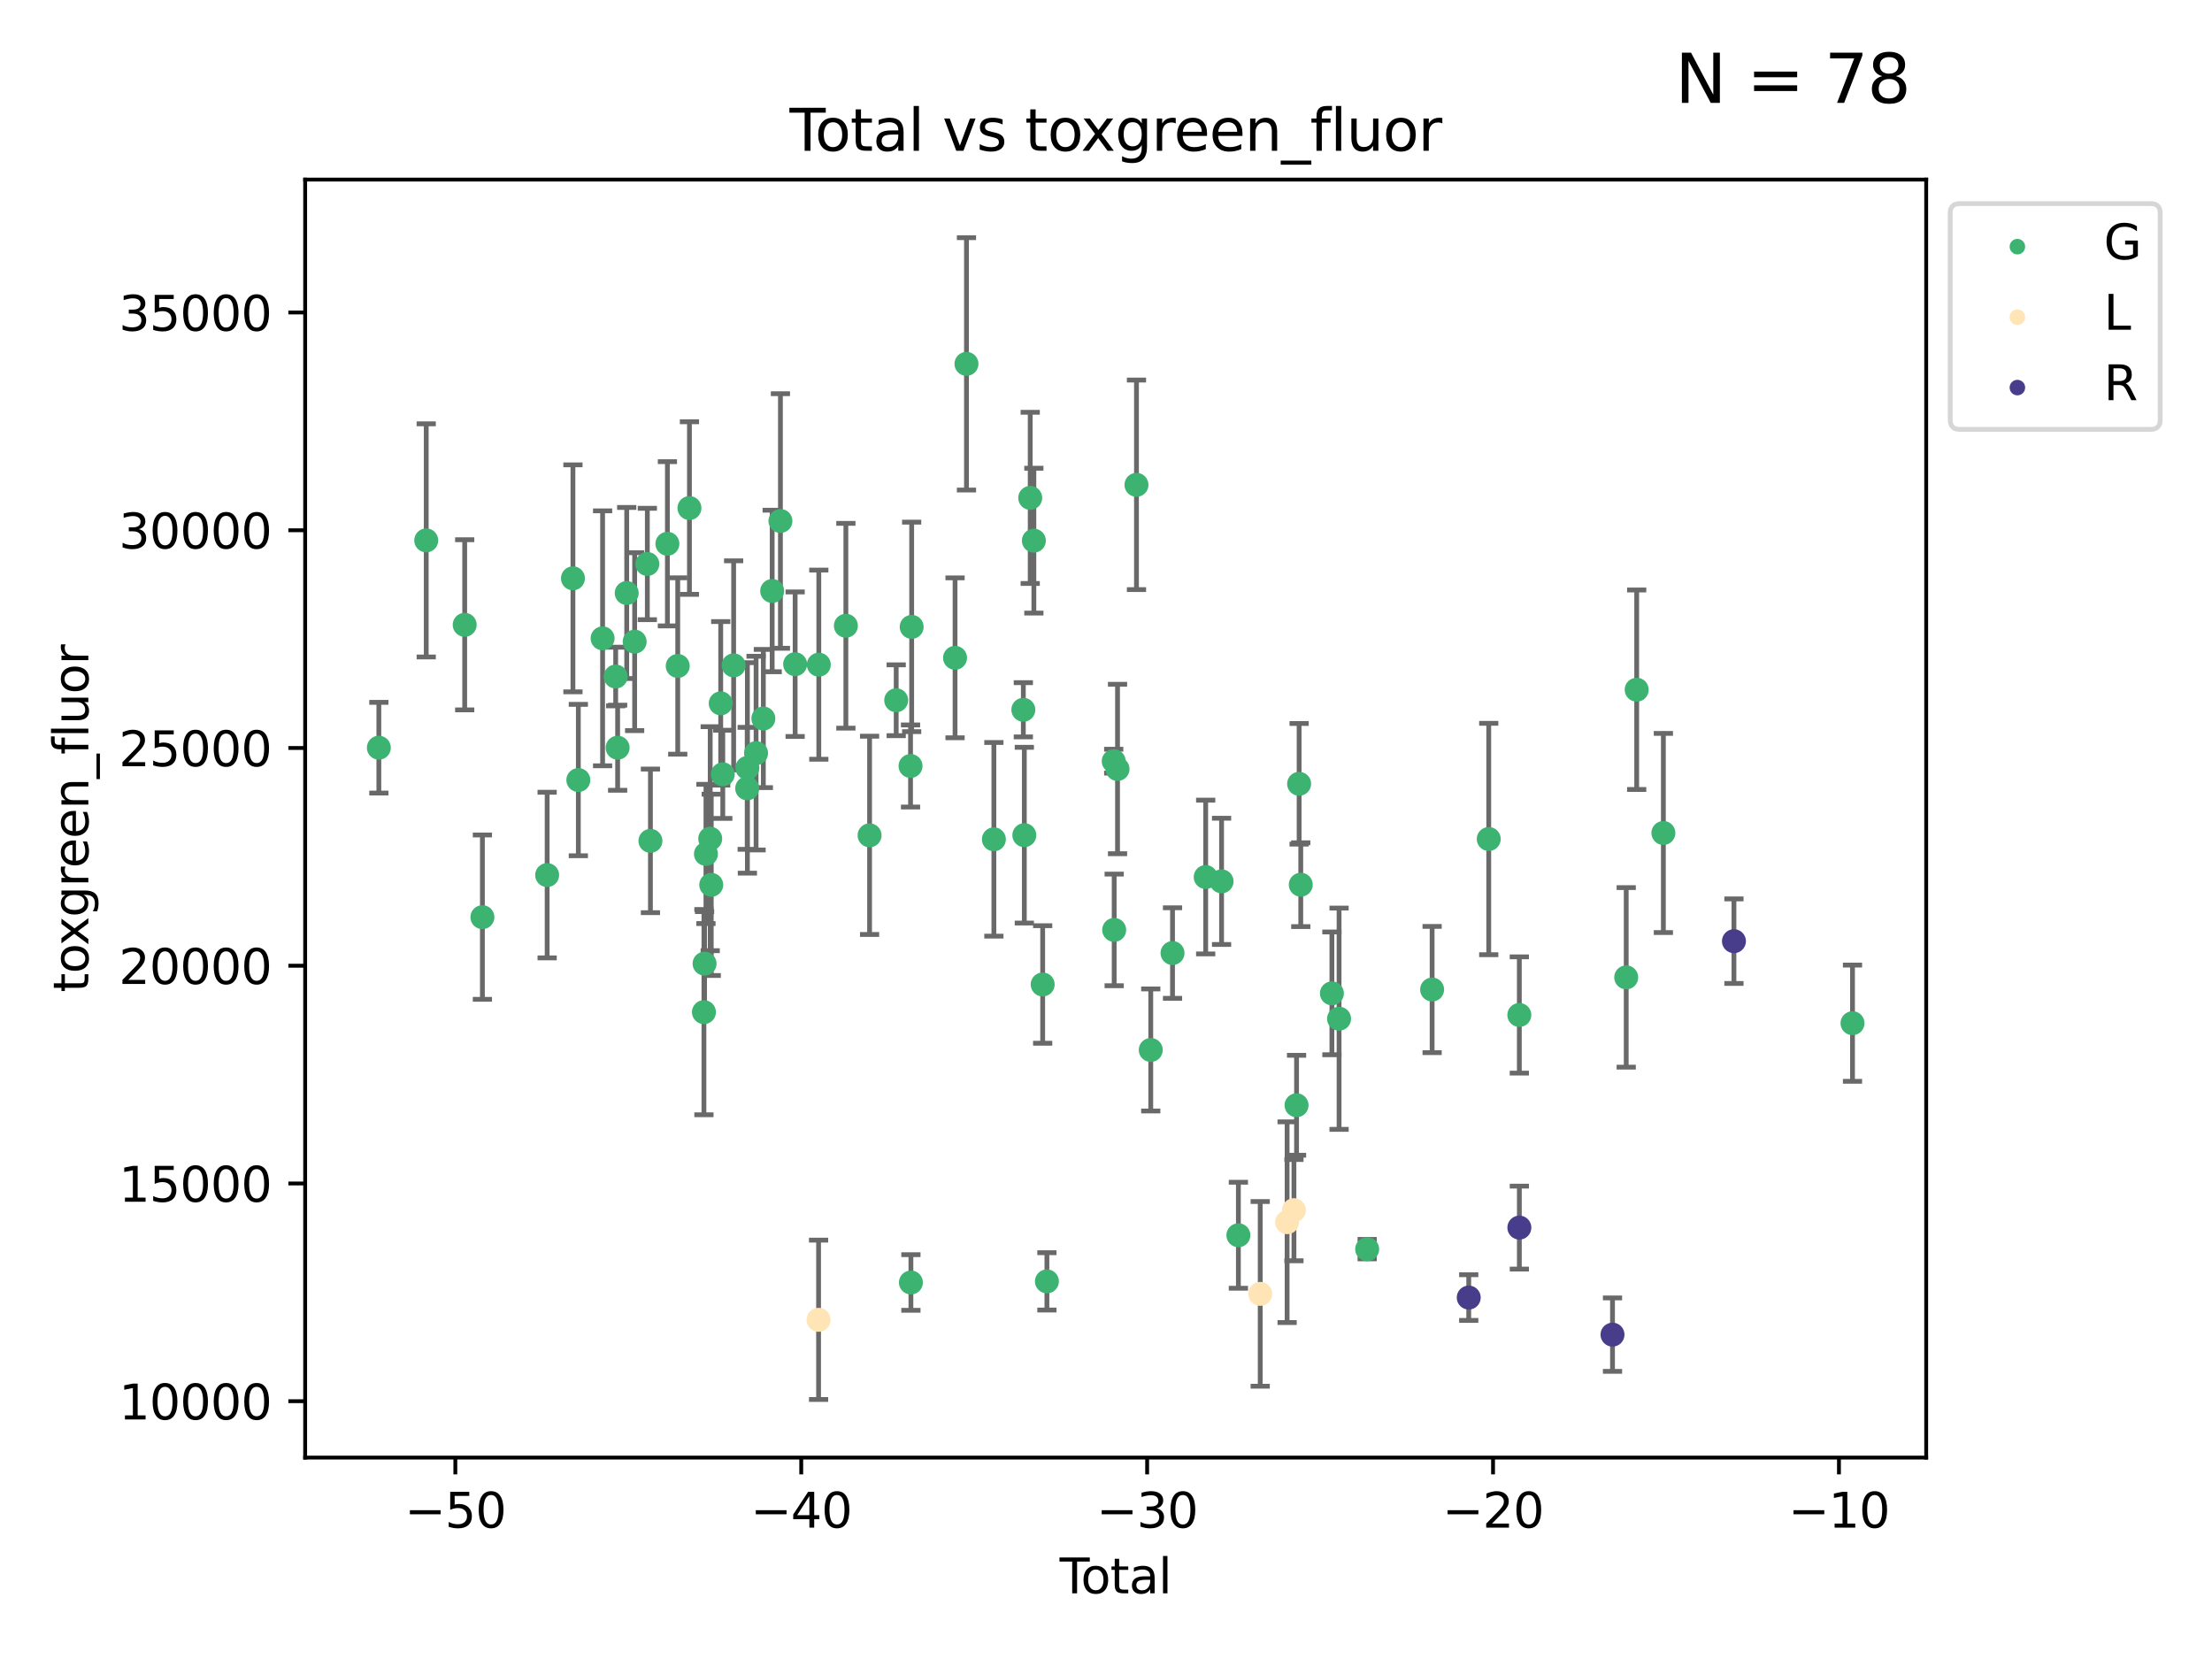<?xml version="1.0" encoding="utf-8" standalone="no"?>
<!DOCTYPE svg PUBLIC "-//W3C//DTD SVG 1.1//EN"
  "http://www.w3.org/Graphics/SVG/1.1/DTD/svg11.dtd">
<svg xmlns:xlink="http://www.w3.org/1999/xlink" width="460.8pt" height="345.6pt" viewBox="0 0 460.8 345.6" xmlns="http://www.w3.org/2000/svg" version="1.1">
 <defs>
  <style type="text/css">*{stroke-linejoin: round; stroke-linecap: butt}</style>
 </defs>
 <g id="figure_1">
  <g id="patch_1">
   <path d="M 0 345.6 
L 460.8 345.6 
L 460.8 0 
L 0 0 
z
" style="fill: #ffffff"/>
  </g>
  <g id="axes_1">
   <g id="patch_2">
    <path d="M 63.571 303.64 
L 401.26 303.64 
L 401.26 37.411 
L 63.571 37.411 
z
" style="fill: #ffffff"/>
   </g>
   <g id="PathCollection_1">
    <defs>
     <path id="m98c412354b" d="M 0 1.118 
C 0.297 1.118 0.581 1 0.791 0.791 
C 1 0.581 1.118 0.297 1.118 0 
C 1.118 -0.297 1 -0.581 0.791 -0.791 
C 0.581 -1 0.297 -1.118 0 -1.118 
C -0.297 -1.118 -0.581 -1 -0.791 -0.791 
C -1 -0.581 -1.118 -0.297 -1.118 0 
C -1.118 0.297 -1 0.581 -0.791 0.791 
C -0.581 1 -0.297 1.118 0 1.118 
z
" style="stroke: #3cb371"/>
    </defs>
    <g clip-path="url(#p522729e157)">
     <use xlink:href="#m98c412354b" x="78.921" y="155.76" style="fill: #3cb371; stroke: #3cb371"/>
     <use xlink:href="#m98c412354b" x="88.792" y="112.574" style="fill: #3cb371; stroke: #3cb371"/>
     <use xlink:href="#m98c412354b" x="96.805" y="130.16" style="fill: #3cb371; stroke: #3cb371"/>
     <use xlink:href="#m98c412354b" x="100.493" y="191.061" style="fill: #3cb371; stroke: #3cb371"/>
     <use xlink:href="#m98c412354b" x="113.98" y="182.294" style="fill: #3cb371; stroke: #3cb371"/>
     <use xlink:href="#m98c412354b" x="119.354" y="120.476" style="fill: #3cb371; stroke: #3cb371"/>
     <use xlink:href="#m98c412354b" x="120.479" y="162.498" style="fill: #3cb371; stroke: #3cb371"/>
     <use xlink:href="#m98c412354b" x="125.533" y="132.977" style="fill: #3cb371; stroke: #3cb371"/>
     <use xlink:href="#m98c412354b" x="128.258" y="140.934" style="fill: #3cb371; stroke: #3cb371"/>
     <use xlink:href="#m98c412354b" x="128.664" y="155.76" style="fill: #3cb371; stroke: #3cb371"/>
     <use xlink:href="#m98c412354b" x="130.556" y="123.532" style="fill: #3cb371; stroke: #3cb371"/>
     <use xlink:href="#m98c412354b" x="132.209" y="133.669" style="fill: #3cb371; stroke: #3cb371"/>
     <use xlink:href="#m98c412354b" x="134.852" y="117.488" style="fill: #3cb371; stroke: #3cb371"/>
     <use xlink:href="#m98c412354b" x="135.497" y="175.168" style="fill: #3cb371; stroke: #3cb371"/>
     <use xlink:href="#m98c412354b" x="139.033" y="113.277" style="fill: #3cb371; stroke: #3cb371"/>
     <use xlink:href="#m98c412354b" x="141.185" y="138.736" style="fill: #3cb371; stroke: #3cb371"/>
     <use xlink:href="#m98c412354b" x="143.623" y="105.837" style="fill: #3cb371; stroke: #3cb371"/>
     <use xlink:href="#m98c412354b" x="146.642" y="210.847" style="fill: #3cb371; stroke: #3cb371"/>
     <use xlink:href="#m98c412354b" x="146.775" y="200.742" style="fill: #3cb371; stroke: #3cb371"/>
     <use xlink:href="#m98c412354b" x="147.063" y="177.889" style="fill: #3cb371; stroke: #3cb371"/>
     <use xlink:href="#m98c412354b" x="147.95" y="174.713" style="fill: #3cb371; stroke: #3cb371"/>
     <use xlink:href="#m98c412354b" x="148.165" y="184.329" style="fill: #3cb371; stroke: #3cb371"/>
     <use xlink:href="#m98c412354b" x="150.139" y="146.522" style="fill: #3cb371; stroke: #3cb371"/>
     <use xlink:href="#m98c412354b" x="150.568" y="161.304" style="fill: #3cb371; stroke: #3cb371"/>
     <use xlink:href="#m98c412354b" x="152.831" y="138.605" style="fill: #3cb371; stroke: #3cb371"/>
     <use xlink:href="#m98c412354b" x="155.655" y="164.227" style="fill: #3cb371; stroke: #3cb371"/>
     <use xlink:href="#m98c412354b" x="155.694" y="159.973" style="fill: #3cb371; stroke: #3cb371"/>
     <use xlink:href="#m98c412354b" x="157.504" y="156.888" style="fill: #3cb371; stroke: #3cb371"/>
     <use xlink:href="#m98c412354b" x="159.019" y="149.682" style="fill: #3cb371; stroke: #3cb371"/>
     <use xlink:href="#m98c412354b" x="160.859" y="123.11" style="fill: #3cb371; stroke: #3cb371"/>
     <use xlink:href="#m98c412354b" x="162.577" y="108.531" style="fill: #3cb371; stroke: #3cb371"/>
     <use xlink:href="#m98c412354b" x="165.641" y="138.365" style="fill: #3cb371; stroke: #3cb371"/>
     <use xlink:href="#m98c412354b" x="170.572" y="138.463" style="fill: #3cb371; stroke: #3cb371"/>
     <use xlink:href="#m98c412354b" x="176.212" y="130.357" style="fill: #3cb371; stroke: #3cb371"/>
     <use xlink:href="#m98c412354b" x="181.15" y="174.017" style="fill: #3cb371; stroke: #3cb371"/>
     <use xlink:href="#m98c412354b" x="186.695" y="145.878" style="fill: #3cb371; stroke: #3cb371"/>
     <use xlink:href="#m98c412354b" x="189.682" y="159.571" style="fill: #3cb371; stroke: #3cb371"/>
     <use xlink:href="#m98c412354b" x="189.76" y="267.168" style="fill: #3cb371; stroke: #3cb371"/>
     <use xlink:href="#m98c412354b" x="189.917" y="130.593" style="fill: #3cb371; stroke: #3cb371"/>
     <use xlink:href="#m98c412354b" x="198.955" y="137.039" style="fill: #3cb371; stroke: #3cb371"/>
     <use xlink:href="#m98c412354b" x="201.333" y="75.798" style="fill: #3cb371; stroke: #3cb371"/>
     <use xlink:href="#m98c412354b" x="207.043" y="174.845" style="fill: #3cb371; stroke: #3cb371"/>
     <use xlink:href="#m98c412354b" x="213.179" y="147.858" style="fill: #3cb371; stroke: #3cb371"/>
     <use xlink:href="#m98c412354b" x="213.387" y="173.982" style="fill: #3cb371; stroke: #3cb371"/>
     <use xlink:href="#m98c412354b" x="214.613" y="103.719" style="fill: #3cb371; stroke: #3cb371"/>
     <use xlink:href="#m98c412354b" x="215.374" y="112.63" style="fill: #3cb371; stroke: #3cb371"/>
     <use xlink:href="#m98c412354b" x="217.208" y="205.085" style="fill: #3cb371; stroke: #3cb371"/>
     <use xlink:href="#m98c412354b" x="218.09" y="266.933" style="fill: #3cb371; stroke: #3cb371"/>
     <use xlink:href="#m98c412354b" x="232.007" y="158.565" style="fill: #3cb371; stroke: #3cb371"/>
     <use xlink:href="#m98c412354b" x="232.104" y="193.716" style="fill: #3cb371; stroke: #3cb371"/>
     <use xlink:href="#m98c412354b" x="232.802" y="160.194" style="fill: #3cb371; stroke: #3cb371"/>
     <use xlink:href="#m98c412354b" x="236.748" y="100.998" style="fill: #3cb371; stroke: #3cb371"/>
     <use xlink:href="#m98c412354b" x="239.724" y="218.728" style="fill: #3cb371; stroke: #3cb371"/>
     <use xlink:href="#m98c412354b" x="244.258" y="198.536" style="fill: #3cb371; stroke: #3cb371"/>
     <use xlink:href="#m98c412354b" x="251.167" y="182.7" style="fill: #3cb371; stroke: #3cb371"/>
     <use xlink:href="#m98c412354b" x="254.476" y="183.601" style="fill: #3cb371; stroke: #3cb371"/>
     <use xlink:href="#m98c412354b" x="257.978" y="257.323" style="fill: #3cb371; stroke: #3cb371"/>
     <use xlink:href="#m98c412354b" x="270.096" y="230.243" style="fill: #3cb371; stroke: #3cb371"/>
     <use xlink:href="#m98c412354b" x="270.63" y="163.282" style="fill: #3cb371; stroke: #3cb371"/>
     <use xlink:href="#m98c412354b" x="270.973" y="184.298" style="fill: #3cb371; stroke: #3cb371"/>
     <use xlink:href="#m98c412354b" x="277.458" y="206.934" style="fill: #3cb371; stroke: #3cb371"/>
     <use xlink:href="#m98c412354b" x="278.954" y="212.216" style="fill: #3cb371; stroke: #3cb371"/>
     <use xlink:href="#m98c412354b" x="284.806" y="260.219" style="fill: #3cb371; stroke: #3cb371"/>
     <use xlink:href="#m98c412354b" x="298.336" y="206.136" style="fill: #3cb371; stroke: #3cb371"/>
     <use xlink:href="#m98c412354b" x="310.132" y="174.781" style="fill: #3cb371; stroke: #3cb371"/>
     <use xlink:href="#m98c412354b" x="316.503" y="211.437" style="fill: #3cb371; stroke: #3cb371"/>
     <use xlink:href="#m98c412354b" x="338.77" y="203.605" style="fill: #3cb371; stroke: #3cb371"/>
     <use xlink:href="#m98c412354b" x="340.952" y="143.683" style="fill: #3cb371; stroke: #3cb371"/>
     <use xlink:href="#m98c412354b" x="346.513" y="173.524" style="fill: #3cb371; stroke: #3cb371"/>
     <use xlink:href="#m98c412354b" x="385.911" y="213.15" style="fill: #3cb371; stroke: #3cb371"/>
    </g>
   </g>
   <g id="PathCollection_2">
    <defs>
     <path id="m0313054ffc" d="M 0 1.118 
C 0.297 1.118 0.581 1 0.791 0.791 
C 1 0.581 1.118 0.297 1.118 0 
C 1.118 -0.297 1 -0.581 0.791 -0.791 
C 0.581 -1 0.297 -1.118 0 -1.118 
C -0.297 -1.118 -0.581 -1 -0.791 -0.791 
C -1 -0.581 -1.118 -0.297 -1.118 0 
C -1.118 0.297 -1 0.581 -0.791 0.791 
C -0.581 1 -0.297 1.118 0 1.118 
z
" style="stroke: #ffe4b5"/>
    </defs>
    <g clip-path="url(#p522729e157)">
     <use xlink:href="#m0313054ffc" x="170.524" y="274.941" style="fill: #ffe4b5; stroke: #ffe4b5"/>
     <use xlink:href="#m0313054ffc" x="262.525" y="269.536" style="fill: #ffe4b5; stroke: #ffe4b5"/>
     <use xlink:href="#m0313054ffc" x="268.128" y="254.603" style="fill: #ffe4b5; stroke: #ffe4b5"/>
     <use xlink:href="#m0313054ffc" x="269.552" y="252.096" style="fill: #ffe4b5; stroke: #ffe4b5"/>
    </g>
   </g>
   <g id="PathCollection_3">
    <defs>
     <path id="m7582d09403" d="M 0 1.118 
C 0.297 1.118 0.581 1 0.791 0.791 
C 1 0.581 1.118 0.297 1.118 0 
C 1.118 -0.297 1 -0.581 0.791 -0.791 
C 0.581 -1 0.297 -1.118 0 -1.118 
C -0.297 -1.118 -0.581 -1 -0.791 -0.791 
C -1 -0.581 -1.118 -0.297 -1.118 0 
C -1.118 0.297 -1 0.581 -0.791 0.791 
C -0.581 1 -0.297 1.118 0 1.118 
z
" style="stroke: #483d8b"/>
    </defs>
    <g clip-path="url(#p522729e157)">
     <use xlink:href="#m7582d09403" x="305.964" y="270.308" style="fill: #483d8b; stroke: #483d8b"/>
     <use xlink:href="#m7582d09403" x="316.509" y="255.734" style="fill: #483d8b; stroke: #483d8b"/>
     <use xlink:href="#m7582d09403" x="335.913" y="278.029" style="fill: #483d8b; stroke: #483d8b"/>
     <use xlink:href="#m7582d09403" x="361.212" y="196.065" style="fill: #483d8b; stroke: #483d8b"/>
    </g>
   </g>
   <g id="matplotlib.axis_1">
    <g id="xtick_1">
     <g id="line2d_1">
      <defs>
       <path id="mea1f02a828" d="M 0 0 
L 0 3.5 
" style="stroke: #000000; stroke-width: 0.8"/>
      </defs>
      <g>
       <use xlink:href="#mea1f02a828" x="94.856" y="303.64" style="stroke: #000000; stroke-width: 0.8"/>
      </g>
     </g>
     <g id="text_1">
      <!-- −50 -->
      <g transform="translate(84.304 318.238)scale(0.1 -0.1)">
       <defs>
        <path id="DejaVuSans-2212" d="M 678 2272 
L 4684 2272 
L 4684 1741 
L 678 1741 
L 678 2272 
z
" transform="scale(0.016)"/>
        <path id="DejaVuSans-35" d="M 691 4666 
L 3169 4666 
L 3169 4134 
L 1269 4134 
L 1269 2991 
Q 1406 3038 1543 3061 
Q 1681 3084 1819 3084 
Q 2600 3084 3056 2656 
Q 3513 2228 3513 1497 
Q 3513 744 3044 326 
Q 2575 -91 1722 -91 
Q 1428 -91 1123 -41 
Q 819 9 494 109 
L 494 744 
Q 775 591 1075 516 
Q 1375 441 1709 441 
Q 2250 441 2565 725 
Q 2881 1009 2881 1497 
Q 2881 1984 2565 2268 
Q 2250 2553 1709 2553 
Q 1456 2553 1204 2497 
Q 953 2441 691 2322 
L 691 4666 
z
" transform="scale(0.016)"/>
        <path id="DejaVuSans-30" d="M 2034 4250 
Q 1547 4250 1301 3770 
Q 1056 3291 1056 2328 
Q 1056 1369 1301 889 
Q 1547 409 2034 409 
Q 2525 409 2770 889 
Q 3016 1369 3016 2328 
Q 3016 3291 2770 3770 
Q 2525 4250 2034 4250 
z
M 2034 4750 
Q 2819 4750 3233 4129 
Q 3647 3509 3647 2328 
Q 3647 1150 3233 529 
Q 2819 -91 2034 -91 
Q 1250 -91 836 529 
Q 422 1150 422 2328 
Q 422 3509 836 4129 
Q 1250 4750 2034 4750 
z
" transform="scale(0.016)"/>
       </defs>
       <use xlink:href="#DejaVuSans-2212"/>
       <use xlink:href="#DejaVuSans-35" x="83.789"/>
       <use xlink:href="#DejaVuSans-30" x="147.412"/>
      </g>
     </g>
    </g>
    <g id="xtick_2">
     <g id="line2d_2">
      <g>
       <use xlink:href="#mea1f02a828" x="166.914" y="303.64" style="stroke: #000000; stroke-width: 0.8"/>
      </g>
     </g>
     <g id="text_2">
      <!-- −40 -->
      <g transform="translate(156.361 318.238)scale(0.1 -0.1)">
       <defs>
        <path id="DejaVuSans-34" d="M 2419 4116 
L 825 1625 
L 2419 1625 
L 2419 4116 
z
M 2253 4666 
L 3047 4666 
L 3047 1625 
L 3713 1625 
L 3713 1100 
L 3047 1100 
L 3047 0 
L 2419 0 
L 2419 1100 
L 313 1100 
L 313 1709 
L 2253 4666 
z
" transform="scale(0.016)"/>
       </defs>
       <use xlink:href="#DejaVuSans-2212"/>
       <use xlink:href="#DejaVuSans-34" x="83.789"/>
       <use xlink:href="#DejaVuSans-30" x="147.412"/>
      </g>
     </g>
    </g>
    <g id="xtick_3">
     <g id="line2d_3">
      <g>
       <use xlink:href="#mea1f02a828" x="238.971" y="303.64" style="stroke: #000000; stroke-width: 0.8"/>
      </g>
     </g>
     <g id="text_3">
      <!-- −30 -->
      <g transform="translate(228.419 318.238)scale(0.1 -0.1)">
       <defs>
        <path id="DejaVuSans-33" d="M 2597 2516 
Q 3050 2419 3304 2112 
Q 3559 1806 3559 1356 
Q 3559 666 3084 287 
Q 2609 -91 1734 -91 
Q 1441 -91 1130 -33 
Q 819 25 488 141 
L 488 750 
Q 750 597 1062 519 
Q 1375 441 1716 441 
Q 2309 441 2620 675 
Q 2931 909 2931 1356 
Q 2931 1769 2642 2001 
Q 2353 2234 1838 2234 
L 1294 2234 
L 1294 2753 
L 1863 2753 
Q 2328 2753 2575 2939 
Q 2822 3125 2822 3475 
Q 2822 3834 2567 4026 
Q 2313 4219 1838 4219 
Q 1578 4219 1281 4162 
Q 984 4106 628 3988 
L 628 4550 
Q 988 4650 1302 4700 
Q 1616 4750 1894 4750 
Q 2613 4750 3031 4423 
Q 3450 4097 3450 3541 
Q 3450 3153 3228 2886 
Q 3006 2619 2597 2516 
z
" transform="scale(0.016)"/>
       </defs>
       <use xlink:href="#DejaVuSans-2212"/>
       <use xlink:href="#DejaVuSans-33" x="83.789"/>
       <use xlink:href="#DejaVuSans-30" x="147.412"/>
      </g>
     </g>
    </g>
    <g id="xtick_4">
     <g id="line2d_4">
      <g>
       <use xlink:href="#mea1f02a828" x="311.029" y="303.64" style="stroke: #000000; stroke-width: 0.8"/>
      </g>
     </g>
     <g id="text_4">
      <!-- −20 -->
      <g transform="translate(300.476 318.238)scale(0.1 -0.1)">
       <defs>
        <path id="DejaVuSans-32" d="M 1228 531 
L 3431 531 
L 3431 0 
L 469 0 
L 469 531 
Q 828 903 1448 1529 
Q 2069 2156 2228 2338 
Q 2531 2678 2651 2914 
Q 2772 3150 2772 3378 
Q 2772 3750 2511 3984 
Q 2250 4219 1831 4219 
Q 1534 4219 1204 4116 
Q 875 4013 500 3803 
L 500 4441 
Q 881 4594 1212 4672 
Q 1544 4750 1819 4750 
Q 2544 4750 2975 4387 
Q 3406 4025 3406 3419 
Q 3406 3131 3298 2873 
Q 3191 2616 2906 2266 
Q 2828 2175 2409 1742 
Q 1991 1309 1228 531 
z
" transform="scale(0.016)"/>
       </defs>
       <use xlink:href="#DejaVuSans-2212"/>
       <use xlink:href="#DejaVuSans-32" x="83.789"/>
       <use xlink:href="#DejaVuSans-30" x="147.412"/>
      </g>
     </g>
    </g>
    <g id="xtick_5">
     <g id="line2d_5">
      <g>
       <use xlink:href="#mea1f02a828" x="383.086" y="303.64" style="stroke: #000000; stroke-width: 0.8"/>
      </g>
     </g>
     <g id="text_5">
      <!-- −10 -->
      <g transform="translate(372.534 318.238)scale(0.1 -0.1)">
       <defs>
        <path id="DejaVuSans-31" d="M 794 531 
L 1825 531 
L 1825 4091 
L 703 3866 
L 703 4441 
L 1819 4666 
L 2450 4666 
L 2450 531 
L 3481 531 
L 3481 0 
L 794 0 
L 794 531 
z
" transform="scale(0.016)"/>
       </defs>
       <use xlink:href="#DejaVuSans-2212"/>
       <use xlink:href="#DejaVuSans-31" x="83.789"/>
       <use xlink:href="#DejaVuSans-30" x="147.412"/>
      </g>
     </g>
    </g>
    <g id="text_6">
     <!-- Total -->
     <g transform="translate(220.739 331.917)scale(0.1 -0.1)">
      <defs>
       <path id="DejaVuSans-54" d="M -19 4666 
L 3928 4666 
L 3928 4134 
L 2272 4134 
L 2272 0 
L 1638 0 
L 1638 4134 
L -19 4134 
L -19 4666 
z
" transform="scale(0.016)"/>
       <path id="DejaVuSans-6f" d="M 1959 3097 
Q 1497 3097 1228 2736 
Q 959 2375 959 1747 
Q 959 1119 1226 758 
Q 1494 397 1959 397 
Q 2419 397 2687 759 
Q 2956 1122 2956 1747 
Q 2956 2369 2687 2733 
Q 2419 3097 1959 3097 
z
M 1959 3584 
Q 2709 3584 3137 3096 
Q 3566 2609 3566 1747 
Q 3566 888 3137 398 
Q 2709 -91 1959 -91 
Q 1206 -91 779 398 
Q 353 888 353 1747 
Q 353 2609 779 3096 
Q 1206 3584 1959 3584 
z
" transform="scale(0.016)"/>
       <path id="DejaVuSans-74" d="M 1172 4494 
L 1172 3500 
L 2356 3500 
L 2356 3053 
L 1172 3053 
L 1172 1153 
Q 1172 725 1289 603 
Q 1406 481 1766 481 
L 2356 481 
L 2356 0 
L 1766 0 
Q 1100 0 847 248 
Q 594 497 594 1153 
L 594 3053 
L 172 3053 
L 172 3500 
L 594 3500 
L 594 4494 
L 1172 4494 
z
" transform="scale(0.016)"/>
       <path id="DejaVuSans-61" d="M 2194 1759 
Q 1497 1759 1228 1600 
Q 959 1441 959 1056 
Q 959 750 1161 570 
Q 1363 391 1709 391 
Q 2188 391 2477 730 
Q 2766 1069 2766 1631 
L 2766 1759 
L 2194 1759 
z
M 3341 1997 
L 3341 0 
L 2766 0 
L 2766 531 
Q 2569 213 2275 61 
Q 1981 -91 1556 -91 
Q 1019 -91 701 211 
Q 384 513 384 1019 
Q 384 1609 779 1909 
Q 1175 2209 1959 2209 
L 2766 2209 
L 2766 2266 
Q 2766 2663 2505 2880 
Q 2244 3097 1772 3097 
Q 1472 3097 1187 3025 
Q 903 2953 641 2809 
L 641 3341 
Q 956 3463 1253 3523 
Q 1550 3584 1831 3584 
Q 2591 3584 2966 3190 
Q 3341 2797 3341 1997 
z
" transform="scale(0.016)"/>
       <path id="DejaVuSans-6c" d="M 603 4863 
L 1178 4863 
L 1178 0 
L 603 0 
L 603 4863 
z
" transform="scale(0.016)"/>
      </defs>
      <use xlink:href="#DejaVuSans-54"/>
      <use xlink:href="#DejaVuSans-6f" x="44.084"/>
      <use xlink:href="#DejaVuSans-74" x="105.266"/>
      <use xlink:href="#DejaVuSans-61" x="144.475"/>
      <use xlink:href="#DejaVuSans-6c" x="205.754"/>
     </g>
    </g>
   </g>
   <g id="matplotlib.axis_2">
    <g id="ytick_1">
     <g id="line2d_6">
      <defs>
       <path id="mf221d5666f" d="M 0 0 
L -3.5 0 
" style="stroke: #000000; stroke-width: 0.8"/>
      </defs>
      <g>
       <use xlink:href="#mf221d5666f" x="63.571" y="291.898" style="stroke: #000000; stroke-width: 0.8"/>
      </g>
     </g>
     <g id="text_7">
      <!-- 10000 -->
      <g transform="translate(24.759 295.698)scale(0.1 -0.1)">
       <use xlink:href="#DejaVuSans-31"/>
       <use xlink:href="#DejaVuSans-30" x="63.623"/>
       <use xlink:href="#DejaVuSans-30" x="127.246"/>
       <use xlink:href="#DejaVuSans-30" x="190.869"/>
       <use xlink:href="#DejaVuSans-30" x="254.492"/>
      </g>
     </g>
    </g>
    <g id="ytick_2">
     <g id="line2d_7">
      <g>
       <use xlink:href="#mf221d5666f" x="63.571" y="246.539" style="stroke: #000000; stroke-width: 0.8"/>
      </g>
     </g>
     <g id="text_8">
      <!-- 15000 -->
      <g transform="translate(24.759 250.338)scale(0.1 -0.1)">
       <use xlink:href="#DejaVuSans-31"/>
       <use xlink:href="#DejaVuSans-35" x="63.623"/>
       <use xlink:href="#DejaVuSans-30" x="127.246"/>
       <use xlink:href="#DejaVuSans-30" x="190.869"/>
       <use xlink:href="#DejaVuSans-30" x="254.492"/>
      </g>
     </g>
    </g>
    <g id="ytick_3">
     <g id="line2d_8">
      <g>
       <use xlink:href="#mf221d5666f" x="63.571" y="201.179" style="stroke: #000000; stroke-width: 0.8"/>
      </g>
     </g>
     <g id="text_9">
      <!-- 20000 -->
      <g transform="translate(24.759 204.978)scale(0.1 -0.1)">
       <use xlink:href="#DejaVuSans-32"/>
       <use xlink:href="#DejaVuSans-30" x="63.623"/>
       <use xlink:href="#DejaVuSans-30" x="127.246"/>
       <use xlink:href="#DejaVuSans-30" x="190.869"/>
       <use xlink:href="#DejaVuSans-30" x="254.492"/>
      </g>
     </g>
    </g>
    <g id="ytick_4">
     <g id="line2d_9">
      <g>
       <use xlink:href="#mf221d5666f" x="63.571" y="155.819" style="stroke: #000000; stroke-width: 0.8"/>
      </g>
     </g>
     <g id="text_10">
      <!-- 25000 -->
      <g transform="translate(24.759 159.618)scale(0.1 -0.1)">
       <use xlink:href="#DejaVuSans-32"/>
       <use xlink:href="#DejaVuSans-35" x="63.623"/>
       <use xlink:href="#DejaVuSans-30" x="127.246"/>
       <use xlink:href="#DejaVuSans-30" x="190.869"/>
       <use xlink:href="#DejaVuSans-30" x="254.492"/>
      </g>
     </g>
    </g>
    <g id="ytick_5">
     <g id="line2d_10">
      <g>
       <use xlink:href="#mf221d5666f" x="63.571" y="110.459" style="stroke: #000000; stroke-width: 0.8"/>
      </g>
     </g>
     <g id="text_11">
      <!-- 30000 -->
      <g transform="translate(24.759 114.258)scale(0.1 -0.1)">
       <use xlink:href="#DejaVuSans-33"/>
       <use xlink:href="#DejaVuSans-30" x="63.623"/>
       <use xlink:href="#DejaVuSans-30" x="127.246"/>
       <use xlink:href="#DejaVuSans-30" x="190.869"/>
       <use xlink:href="#DejaVuSans-30" x="254.492"/>
      </g>
     </g>
    </g>
    <g id="ytick_6">
     <g id="line2d_11">
      <g>
       <use xlink:href="#mf221d5666f" x="63.571" y="65.099" style="stroke: #000000; stroke-width: 0.8"/>
      </g>
     </g>
     <g id="text_12">
      <!-- 35000 -->
      <g transform="translate(24.759 68.899)scale(0.1 -0.1)">
       <use xlink:href="#DejaVuSans-33"/>
       <use xlink:href="#DejaVuSans-35" x="63.623"/>
       <use xlink:href="#DejaVuSans-30" x="127.246"/>
       <use xlink:href="#DejaVuSans-30" x="190.869"/>
       <use xlink:href="#DejaVuSans-30" x="254.492"/>
      </g>
     </g>
    </g>
    <g id="text_13">
     <!-- toxgreen_fluor -->
     <g transform="translate(18.401 206.72)rotate(-90)scale(0.1 -0.1)">
      <defs>
       <path id="DejaVuSans-78" d="M 3513 3500 
L 2247 1797 
L 3578 0 
L 2900 0 
L 1881 1375 
L 863 0 
L 184 0 
L 1544 1831 
L 300 3500 
L 978 3500 
L 1906 2253 
L 2834 3500 
L 3513 3500 
z
" transform="scale(0.016)"/>
       <path id="DejaVuSans-67" d="M 2906 1791 
Q 2906 2416 2648 2759 
Q 2391 3103 1925 3103 
Q 1463 3103 1205 2759 
Q 947 2416 947 1791 
Q 947 1169 1205 825 
Q 1463 481 1925 481 
Q 2391 481 2648 825 
Q 2906 1169 2906 1791 
z
M 3481 434 
Q 3481 -459 3084 -895 
Q 2688 -1331 1869 -1331 
Q 1566 -1331 1297 -1286 
Q 1028 -1241 775 -1147 
L 775 -588 
Q 1028 -725 1275 -790 
Q 1522 -856 1778 -856 
Q 2344 -856 2625 -561 
Q 2906 -266 2906 331 
L 2906 616 
Q 2728 306 2450 153 
Q 2172 0 1784 0 
Q 1141 0 747 490 
Q 353 981 353 1791 
Q 353 2603 747 3093 
Q 1141 3584 1784 3584 
Q 2172 3584 2450 3431 
Q 2728 3278 2906 2969 
L 2906 3500 
L 3481 3500 
L 3481 434 
z
" transform="scale(0.016)"/>
       <path id="DejaVuSans-72" d="M 2631 2963 
Q 2534 3019 2420 3045 
Q 2306 3072 2169 3072 
Q 1681 3072 1420 2755 
Q 1159 2438 1159 1844 
L 1159 0 
L 581 0 
L 581 3500 
L 1159 3500 
L 1159 2956 
Q 1341 3275 1631 3429 
Q 1922 3584 2338 3584 
Q 2397 3584 2469 3576 
Q 2541 3569 2628 3553 
L 2631 2963 
z
" transform="scale(0.016)"/>
       <path id="DejaVuSans-65" d="M 3597 1894 
L 3597 1613 
L 953 1613 
Q 991 1019 1311 708 
Q 1631 397 2203 397 
Q 2534 397 2845 478 
Q 3156 559 3463 722 
L 3463 178 
Q 3153 47 2828 -22 
Q 2503 -91 2169 -91 
Q 1331 -91 842 396 
Q 353 884 353 1716 
Q 353 2575 817 3079 
Q 1281 3584 2069 3584 
Q 2775 3584 3186 3129 
Q 3597 2675 3597 1894 
z
M 3022 2063 
Q 3016 2534 2758 2815 
Q 2500 3097 2075 3097 
Q 1594 3097 1305 2825 
Q 1016 2553 972 2059 
L 3022 2063 
z
" transform="scale(0.016)"/>
       <path id="DejaVuSans-6e" d="M 3513 2113 
L 3513 0 
L 2938 0 
L 2938 2094 
Q 2938 2591 2744 2837 
Q 2550 3084 2163 3084 
Q 1697 3084 1428 2787 
Q 1159 2491 1159 1978 
L 1159 0 
L 581 0 
L 581 3500 
L 1159 3500 
L 1159 2956 
Q 1366 3272 1645 3428 
Q 1925 3584 2291 3584 
Q 2894 3584 3203 3211 
Q 3513 2838 3513 2113 
z
" transform="scale(0.016)"/>
       <path id="DejaVuSans-5f" d="M 3263 -1063 
L 3263 -1509 
L -63 -1509 
L -63 -1063 
L 3263 -1063 
z
" transform="scale(0.016)"/>
       <path id="DejaVuSans-66" d="M 2375 4863 
L 2375 4384 
L 1825 4384 
Q 1516 4384 1395 4259 
Q 1275 4134 1275 3809 
L 1275 3500 
L 2222 3500 
L 2222 3053 
L 1275 3053 
L 1275 0 
L 697 0 
L 697 3053 
L 147 3053 
L 147 3500 
L 697 3500 
L 697 3744 
Q 697 4328 969 4595 
Q 1241 4863 1831 4863 
L 2375 4863 
z
" transform="scale(0.016)"/>
       <path id="DejaVuSans-75" d="M 544 1381 
L 544 3500 
L 1119 3500 
L 1119 1403 
Q 1119 906 1312 657 
Q 1506 409 1894 409 
Q 2359 409 2629 706 
Q 2900 1003 2900 1516 
L 2900 3500 
L 3475 3500 
L 3475 0 
L 2900 0 
L 2900 538 
Q 2691 219 2414 64 
Q 2138 -91 1772 -91 
Q 1169 -91 856 284 
Q 544 659 544 1381 
z
M 1991 3584 
L 1991 3584 
z
" transform="scale(0.016)"/>
      </defs>
      <use xlink:href="#DejaVuSans-74"/>
      <use xlink:href="#DejaVuSans-6f" x="39.209"/>
      <use xlink:href="#DejaVuSans-78" x="97.266"/>
      <use xlink:href="#DejaVuSans-67" x="156.445"/>
      <use xlink:href="#DejaVuSans-72" x="219.922"/>
      <use xlink:href="#DejaVuSans-65" x="258.785"/>
      <use xlink:href="#DejaVuSans-65" x="320.309"/>
      <use xlink:href="#DejaVuSans-6e" x="381.832"/>
      <use xlink:href="#DejaVuSans-5f" x="445.211"/>
      <use xlink:href="#DejaVuSans-66" x="495.211"/>
      <use xlink:href="#DejaVuSans-6c" x="530.416"/>
      <use xlink:href="#DejaVuSans-75" x="558.199"/>
      <use xlink:href="#DejaVuSans-6f" x="621.578"/>
      <use xlink:href="#DejaVuSans-72" x="682.76"/>
     </g>
    </g>
   </g>
   <g id="LineCollection_1">
    <path d="M 78.921 165.208 
L 78.921 146.312 
" clip-path="url(#p522729e157)" style="fill: none; stroke: #696969"/>
    <path d="M 88.792 136.86 
L 88.792 88.288 
" clip-path="url(#p522729e157)" style="fill: none; stroke: #696969"/>
    <path d="M 96.805 147.884 
L 96.805 112.437 
" clip-path="url(#p522729e157)" style="fill: none; stroke: #696969"/>
    <path d="M 100.493 208.179 
L 100.493 173.944 
" clip-path="url(#p522729e157)" style="fill: none; stroke: #696969"/>
    <path d="M 113.98 199.546 
L 113.98 165.042 
" clip-path="url(#p522729e157)" style="fill: none; stroke: #696969"/>
    <path d="M 119.354 144.116 
L 119.354 96.836 
" clip-path="url(#p522729e157)" style="fill: none; stroke: #696969"/>
    <path d="M 120.479 178.265 
L 120.479 146.731 
" clip-path="url(#p522729e157)" style="fill: none; stroke: #696969"/>
    <path d="M 125.533 159.53 
L 125.533 106.424 
" clip-path="url(#p522729e157)" style="fill: none; stroke: #696969"/>
    <path d="M 128.258 147.042 
L 128.258 134.826 
" clip-path="url(#p522729e157)" style="fill: none; stroke: #696969"/>
    <path d="M 128.664 164.625 
L 128.664 146.894 
" clip-path="url(#p522729e157)" style="fill: none; stroke: #696969"/>
    <path d="M 130.556 141.349 
L 130.556 105.715 
" clip-path="url(#p522729e157)" style="fill: none; stroke: #696969"/>
    <path d="M 132.209 152.198 
L 132.209 115.14 
" clip-path="url(#p522729e157)" style="fill: none; stroke: #696969"/>
    <path d="M 134.852 129.089 
L 134.852 105.887 
" clip-path="url(#p522729e157)" style="fill: none; stroke: #696969"/>
    <path d="M 135.497 190.126 
L 135.497 160.21 
" clip-path="url(#p522729e157)" style="fill: none; stroke: #696969"/>
    <path d="M 139.033 130.387 
L 139.033 96.168 
" clip-path="url(#p522729e157)" style="fill: none; stroke: #696969"/>
    <path d="M 141.185 157.109 
L 141.185 120.364 
" clip-path="url(#p522729e157)" style="fill: none; stroke: #696969"/>
    <path d="M 143.623 123.815 
L 143.623 87.859 
" clip-path="url(#p522729e157)" style="fill: none; stroke: #696969"/>
    <path d="M 146.642 232.224 
L 146.642 189.47 
" clip-path="url(#p522729e157)" style="fill: none; stroke: #696969"/>
    <path d="M 146.775 211.581 
L 146.775 189.903 
" clip-path="url(#p522729e157)" style="fill: none; stroke: #696969"/>
    <path d="M 147.063 192.393 
L 147.063 163.385 
" clip-path="url(#p522729e157)" style="fill: none; stroke: #696969"/>
    <path d="M 147.95 198.046 
L 147.95 151.379 
" clip-path="url(#p522729e157)" style="fill: none; stroke: #696969"/>
    <path d="M 148.165 203.212 
L 148.165 165.445 
" clip-path="url(#p522729e157)" style="fill: none; stroke: #696969"/>
    <path d="M 150.139 163.558 
L 150.139 129.485 
" clip-path="url(#p522729e157)" style="fill: none; stroke: #696969"/>
    <path d="M 150.568 170.491 
L 150.568 152.117 
" clip-path="url(#p522729e157)" style="fill: none; stroke: #696969"/>
    <path d="M 152.831 160.382 
L 152.831 116.827 
" clip-path="url(#p522729e157)" style="fill: none; stroke: #696969"/>
    <path d="M 155.655 176.932 
L 155.655 151.522 
" clip-path="url(#p522729e157)" style="fill: none; stroke: #696969"/>
    <path d="M 155.694 181.894 
L 155.694 138.052 
" clip-path="url(#p522729e157)" style="fill: none; stroke: #696969"/>
    <path d="M 157.504 177.067 
L 157.504 136.71 
" clip-path="url(#p522729e157)" style="fill: none; stroke: #696969"/>
    <path d="M 159.019 164.079 
L 159.019 135.285 
" clip-path="url(#p522729e157)" style="fill: none; stroke: #696969"/>
    <path d="M 160.859 139.934 
L 160.859 106.286 
" clip-path="url(#p522729e157)" style="fill: none; stroke: #696969"/>
    <path d="M 162.577 135.047 
L 162.577 82.014 
" clip-path="url(#p522729e157)" style="fill: none; stroke: #696969"/>
    <path d="M 165.641 153.42 
L 165.641 123.311 
" clip-path="url(#p522729e157)" style="fill: none; stroke: #696969"/>
    <path d="M 170.572 158.167 
L 170.572 118.759 
" clip-path="url(#p522729e157)" style="fill: none; stroke: #696969"/>
    <path d="M 176.212 151.693 
L 176.212 109.022 
" clip-path="url(#p522729e157)" style="fill: none; stroke: #696969"/>
    <path d="M 181.15 194.667 
L 181.15 153.368 
" clip-path="url(#p522729e157)" style="fill: none; stroke: #696969"/>
    <path d="M 186.695 153.256 
L 186.695 138.5 
" clip-path="url(#p522729e157)" style="fill: none; stroke: #696969"/>
    <path d="M 189.682 168.122 
L 189.682 151.021 
" clip-path="url(#p522729e157)" style="fill: none; stroke: #696969"/>
    <path d="M 189.76 272.96 
L 189.76 261.376 
" clip-path="url(#p522729e157)" style="fill: none; stroke: #696969"/>
    <path d="M 189.917 152.411 
L 189.917 108.775 
" clip-path="url(#p522729e157)" style="fill: none; stroke: #696969"/>
    <path d="M 198.955 153.694 
L 198.955 120.383 
" clip-path="url(#p522729e157)" style="fill: none; stroke: #696969"/>
    <path d="M 201.333 102.084 
L 201.333 49.513 
" clip-path="url(#p522729e157)" style="fill: none; stroke: #696969"/>
    <path d="M 207.043 195.013 
L 207.043 154.676 
" clip-path="url(#p522729e157)" style="fill: none; stroke: #696969"/>
    <path d="M 213.179 153.507 
L 213.179 142.21 
" clip-path="url(#p522729e157)" style="fill: none; stroke: #696969"/>
    <path d="M 213.387 192.289 
L 213.387 155.675 
" clip-path="url(#p522729e157)" style="fill: none; stroke: #696969"/>
    <path d="M 214.613 121.548 
L 214.613 85.89 
" clip-path="url(#p522729e157)" style="fill: none; stroke: #696969"/>
    <path d="M 215.374 127.717 
L 215.374 97.543 
" clip-path="url(#p522729e157)" style="fill: none; stroke: #696969"/>
    <path d="M 217.208 217.327 
L 217.208 192.844 
" clip-path="url(#p522729e157)" style="fill: none; stroke: #696969"/>
    <path d="M 218.09 272.905 
L 218.09 260.961 
" clip-path="url(#p522729e157)" style="fill: none; stroke: #696969"/>
    <path d="M 232.007 161.053 
L 232.007 156.077 
" clip-path="url(#p522729e157)" style="fill: none; stroke: #696969"/>
    <path d="M 232.104 205.345 
L 232.104 182.087 
" clip-path="url(#p522729e157)" style="fill: none; stroke: #696969"/>
    <path d="M 232.802 177.843 
L 232.802 142.544 
" clip-path="url(#p522729e157)" style="fill: none; stroke: #696969"/>
    <path d="M 236.748 122.825 
L 236.748 79.17 
" clip-path="url(#p522729e157)" style="fill: none; stroke: #696969"/>
    <path d="M 239.724 231.441 
L 239.724 206.014 
" clip-path="url(#p522729e157)" style="fill: none; stroke: #696969"/>
    <path d="M 244.258 207.97 
L 244.258 189.102 
" clip-path="url(#p522729e157)" style="fill: none; stroke: #696969"/>
    <path d="M 251.167 198.714 
L 251.167 166.686 
" clip-path="url(#p522729e157)" style="fill: none; stroke: #696969"/>
    <path d="M 254.476 196.75 
L 254.476 170.452 
" clip-path="url(#p522729e157)" style="fill: none; stroke: #696969"/>
    <path d="M 257.978 268.368 
L 257.978 246.279 
" clip-path="url(#p522729e157)" style="fill: none; stroke: #696969"/>
    <path d="M 270.096 240.651 
L 270.096 219.835 
" clip-path="url(#p522729e157)" style="fill: none; stroke: #696969"/>
    <path d="M 270.63 175.848 
L 270.63 150.717 
" clip-path="url(#p522729e157)" style="fill: none; stroke: #696969"/>
    <path d="M 270.973 193.029 
L 270.973 175.566 
" clip-path="url(#p522729e157)" style="fill: none; stroke: #696969"/>
    <path d="M 277.458 219.722 
L 277.458 194.147 
" clip-path="url(#p522729e157)" style="fill: none; stroke: #696969"/>
    <path d="M 278.954 235.268 
L 278.954 189.164 
" clip-path="url(#p522729e157)" style="fill: none; stroke: #696969"/>
    <path d="M 284.806 262.247 
L 284.806 258.19 
" clip-path="url(#p522729e157)" style="fill: none; stroke: #696969"/>
    <path d="M 298.336 219.285 
L 298.336 192.986 
" clip-path="url(#p522729e157)" style="fill: none; stroke: #696969"/>
    <path d="M 310.132 198.881 
L 310.132 150.681 
" clip-path="url(#p522729e157)" style="fill: none; stroke: #696969"/>
    <path d="M 316.503 223.546 
L 316.503 199.327 
" clip-path="url(#p522729e157)" style="fill: none; stroke: #696969"/>
    <path d="M 338.77 222.306 
L 338.77 184.904 
" clip-path="url(#p522729e157)" style="fill: none; stroke: #696969"/>
    <path d="M 340.952 164.463 
L 340.952 122.904 
" clip-path="url(#p522729e157)" style="fill: none; stroke: #696969"/>
    <path d="M 346.513 194.266 
L 346.513 152.781 
" clip-path="url(#p522729e157)" style="fill: none; stroke: #696969"/>
    <path d="M 385.911 225.257 
L 385.911 201.044 
" clip-path="url(#p522729e157)" style="fill: none; stroke: #696969"/>
   </g>
   <g id="line2d_12">
    <defs>
     <path id="m4dfa46e4af" d="M 2 0 
L -2 -0 
" style="stroke: #696969"/>
    </defs>
    <g clip-path="url(#p522729e157)">
     <use xlink:href="#m4dfa46e4af" x="78.921" y="165.208" style="fill: #696969; stroke: #696969"/>
     <use xlink:href="#m4dfa46e4af" x="88.792" y="136.86" style="fill: #696969; stroke: #696969"/>
     <use xlink:href="#m4dfa46e4af" x="96.805" y="147.884" style="fill: #696969; stroke: #696969"/>
     <use xlink:href="#m4dfa46e4af" x="100.493" y="208.179" style="fill: #696969; stroke: #696969"/>
     <use xlink:href="#m4dfa46e4af" x="113.98" y="199.546" style="fill: #696969; stroke: #696969"/>
     <use xlink:href="#m4dfa46e4af" x="119.354" y="144.116" style="fill: #696969; stroke: #696969"/>
     <use xlink:href="#m4dfa46e4af" x="120.479" y="178.265" style="fill: #696969; stroke: #696969"/>
     <use xlink:href="#m4dfa46e4af" x="125.533" y="159.53" style="fill: #696969; stroke: #696969"/>
     <use xlink:href="#m4dfa46e4af" x="128.258" y="147.042" style="fill: #696969; stroke: #696969"/>
     <use xlink:href="#m4dfa46e4af" x="128.664" y="164.625" style="fill: #696969; stroke: #696969"/>
     <use xlink:href="#m4dfa46e4af" x="130.556" y="141.349" style="fill: #696969; stroke: #696969"/>
     <use xlink:href="#m4dfa46e4af" x="132.209" y="152.198" style="fill: #696969; stroke: #696969"/>
     <use xlink:href="#m4dfa46e4af" x="134.852" y="129.089" style="fill: #696969; stroke: #696969"/>
     <use xlink:href="#m4dfa46e4af" x="135.497" y="190.126" style="fill: #696969; stroke: #696969"/>
     <use xlink:href="#m4dfa46e4af" x="139.033" y="130.387" style="fill: #696969; stroke: #696969"/>
     <use xlink:href="#m4dfa46e4af" x="141.185" y="157.109" style="fill: #696969; stroke: #696969"/>
     <use xlink:href="#m4dfa46e4af" x="143.623" y="123.815" style="fill: #696969; stroke: #696969"/>
     <use xlink:href="#m4dfa46e4af" x="146.642" y="232.224" style="fill: #696969; stroke: #696969"/>
     <use xlink:href="#m4dfa46e4af" x="146.775" y="211.581" style="fill: #696969; stroke: #696969"/>
     <use xlink:href="#m4dfa46e4af" x="147.063" y="192.393" style="fill: #696969; stroke: #696969"/>
     <use xlink:href="#m4dfa46e4af" x="147.95" y="198.046" style="fill: #696969; stroke: #696969"/>
     <use xlink:href="#m4dfa46e4af" x="148.165" y="203.212" style="fill: #696969; stroke: #696969"/>
     <use xlink:href="#m4dfa46e4af" x="150.139" y="163.558" style="fill: #696969; stroke: #696969"/>
     <use xlink:href="#m4dfa46e4af" x="150.568" y="170.491" style="fill: #696969; stroke: #696969"/>
     <use xlink:href="#m4dfa46e4af" x="152.831" y="160.382" style="fill: #696969; stroke: #696969"/>
     <use xlink:href="#m4dfa46e4af" x="155.655" y="176.932" style="fill: #696969; stroke: #696969"/>
     <use xlink:href="#m4dfa46e4af" x="155.694" y="181.894" style="fill: #696969; stroke: #696969"/>
     <use xlink:href="#m4dfa46e4af" x="157.504" y="177.067" style="fill: #696969; stroke: #696969"/>
     <use xlink:href="#m4dfa46e4af" x="159.019" y="164.079" style="fill: #696969; stroke: #696969"/>
     <use xlink:href="#m4dfa46e4af" x="160.859" y="139.934" style="fill: #696969; stroke: #696969"/>
     <use xlink:href="#m4dfa46e4af" x="162.577" y="135.047" style="fill: #696969; stroke: #696969"/>
     <use xlink:href="#m4dfa46e4af" x="165.641" y="153.42" style="fill: #696969; stroke: #696969"/>
     <use xlink:href="#m4dfa46e4af" x="170.572" y="158.167" style="fill: #696969; stroke: #696969"/>
     <use xlink:href="#m4dfa46e4af" x="176.212" y="151.693" style="fill: #696969; stroke: #696969"/>
     <use xlink:href="#m4dfa46e4af" x="181.15" y="194.667" style="fill: #696969; stroke: #696969"/>
     <use xlink:href="#m4dfa46e4af" x="186.695" y="153.256" style="fill: #696969; stroke: #696969"/>
     <use xlink:href="#m4dfa46e4af" x="189.682" y="168.122" style="fill: #696969; stroke: #696969"/>
     <use xlink:href="#m4dfa46e4af" x="189.76" y="272.96" style="fill: #696969; stroke: #696969"/>
     <use xlink:href="#m4dfa46e4af" x="189.917" y="152.411" style="fill: #696969; stroke: #696969"/>
     <use xlink:href="#m4dfa46e4af" x="198.955" y="153.694" style="fill: #696969; stroke: #696969"/>
     <use xlink:href="#m4dfa46e4af" x="201.333" y="102.084" style="fill: #696969; stroke: #696969"/>
     <use xlink:href="#m4dfa46e4af" x="207.043" y="195.013" style="fill: #696969; stroke: #696969"/>
     <use xlink:href="#m4dfa46e4af" x="213.179" y="153.507" style="fill: #696969; stroke: #696969"/>
     <use xlink:href="#m4dfa46e4af" x="213.387" y="192.289" style="fill: #696969; stroke: #696969"/>
     <use xlink:href="#m4dfa46e4af" x="214.613" y="121.548" style="fill: #696969; stroke: #696969"/>
     <use xlink:href="#m4dfa46e4af" x="215.374" y="127.717" style="fill: #696969; stroke: #696969"/>
     <use xlink:href="#m4dfa46e4af" x="217.208" y="217.327" style="fill: #696969; stroke: #696969"/>
     <use xlink:href="#m4dfa46e4af" x="218.09" y="272.905" style="fill: #696969; stroke: #696969"/>
     <use xlink:href="#m4dfa46e4af" x="232.007" y="161.053" style="fill: #696969; stroke: #696969"/>
     <use xlink:href="#m4dfa46e4af" x="232.104" y="205.345" style="fill: #696969; stroke: #696969"/>
     <use xlink:href="#m4dfa46e4af" x="232.802" y="177.843" style="fill: #696969; stroke: #696969"/>
     <use xlink:href="#m4dfa46e4af" x="236.748" y="122.825" style="fill: #696969; stroke: #696969"/>
     <use xlink:href="#m4dfa46e4af" x="239.724" y="231.441" style="fill: #696969; stroke: #696969"/>
     <use xlink:href="#m4dfa46e4af" x="244.258" y="207.97" style="fill: #696969; stroke: #696969"/>
     <use xlink:href="#m4dfa46e4af" x="251.167" y="198.714" style="fill: #696969; stroke: #696969"/>
     <use xlink:href="#m4dfa46e4af" x="254.476" y="196.75" style="fill: #696969; stroke: #696969"/>
     <use xlink:href="#m4dfa46e4af" x="257.978" y="268.368" style="fill: #696969; stroke: #696969"/>
     <use xlink:href="#m4dfa46e4af" x="270.096" y="240.651" style="fill: #696969; stroke: #696969"/>
     <use xlink:href="#m4dfa46e4af" x="270.63" y="175.848" style="fill: #696969; stroke: #696969"/>
     <use xlink:href="#m4dfa46e4af" x="270.973" y="193.029" style="fill: #696969; stroke: #696969"/>
     <use xlink:href="#m4dfa46e4af" x="277.458" y="219.722" style="fill: #696969; stroke: #696969"/>
     <use xlink:href="#m4dfa46e4af" x="278.954" y="235.268" style="fill: #696969; stroke: #696969"/>
     <use xlink:href="#m4dfa46e4af" x="284.806" y="262.247" style="fill: #696969; stroke: #696969"/>
     <use xlink:href="#m4dfa46e4af" x="298.336" y="219.285" style="fill: #696969; stroke: #696969"/>
     <use xlink:href="#m4dfa46e4af" x="310.132" y="198.881" style="fill: #696969; stroke: #696969"/>
     <use xlink:href="#m4dfa46e4af" x="316.503" y="223.546" style="fill: #696969; stroke: #696969"/>
     <use xlink:href="#m4dfa46e4af" x="338.77" y="222.306" style="fill: #696969; stroke: #696969"/>
     <use xlink:href="#m4dfa46e4af" x="340.952" y="164.463" style="fill: #696969; stroke: #696969"/>
     <use xlink:href="#m4dfa46e4af" x="346.513" y="194.266" style="fill: #696969; stroke: #696969"/>
     <use xlink:href="#m4dfa46e4af" x="385.911" y="225.257" style="fill: #696969; stroke: #696969"/>
    </g>
   </g>
   <g id="line2d_13">
    <g clip-path="url(#p522729e157)">
     <use xlink:href="#m4dfa46e4af" x="78.921" y="146.312" style="fill: #696969; stroke: #696969"/>
     <use xlink:href="#m4dfa46e4af" x="88.792" y="88.288" style="fill: #696969; stroke: #696969"/>
     <use xlink:href="#m4dfa46e4af" x="96.805" y="112.437" style="fill: #696969; stroke: #696969"/>
     <use xlink:href="#m4dfa46e4af" x="100.493" y="173.944" style="fill: #696969; stroke: #696969"/>
     <use xlink:href="#m4dfa46e4af" x="113.98" y="165.042" style="fill: #696969; stroke: #696969"/>
     <use xlink:href="#m4dfa46e4af" x="119.354" y="96.836" style="fill: #696969; stroke: #696969"/>
     <use xlink:href="#m4dfa46e4af" x="120.479" y="146.731" style="fill: #696969; stroke: #696969"/>
     <use xlink:href="#m4dfa46e4af" x="125.533" y="106.424" style="fill: #696969; stroke: #696969"/>
     <use xlink:href="#m4dfa46e4af" x="128.258" y="134.826" style="fill: #696969; stroke: #696969"/>
     <use xlink:href="#m4dfa46e4af" x="128.664" y="146.894" style="fill: #696969; stroke: #696969"/>
     <use xlink:href="#m4dfa46e4af" x="130.556" y="105.715" style="fill: #696969; stroke: #696969"/>
     <use xlink:href="#m4dfa46e4af" x="132.209" y="115.14" style="fill: #696969; stroke: #696969"/>
     <use xlink:href="#m4dfa46e4af" x="134.852" y="105.887" style="fill: #696969; stroke: #696969"/>
     <use xlink:href="#m4dfa46e4af" x="135.497" y="160.21" style="fill: #696969; stroke: #696969"/>
     <use xlink:href="#m4dfa46e4af" x="139.033" y="96.168" style="fill: #696969; stroke: #696969"/>
     <use xlink:href="#m4dfa46e4af" x="141.185" y="120.364" style="fill: #696969; stroke: #696969"/>
     <use xlink:href="#m4dfa46e4af" x="143.623" y="87.859" style="fill: #696969; stroke: #696969"/>
     <use xlink:href="#m4dfa46e4af" x="146.642" y="189.47" style="fill: #696969; stroke: #696969"/>
     <use xlink:href="#m4dfa46e4af" x="146.775" y="189.903" style="fill: #696969; stroke: #696969"/>
     <use xlink:href="#m4dfa46e4af" x="147.063" y="163.385" style="fill: #696969; stroke: #696969"/>
     <use xlink:href="#m4dfa46e4af" x="147.95" y="151.379" style="fill: #696969; stroke: #696969"/>
     <use xlink:href="#m4dfa46e4af" x="148.165" y="165.445" style="fill: #696969; stroke: #696969"/>
     <use xlink:href="#m4dfa46e4af" x="150.139" y="129.485" style="fill: #696969; stroke: #696969"/>
     <use xlink:href="#m4dfa46e4af" x="150.568" y="152.117" style="fill: #696969; stroke: #696969"/>
     <use xlink:href="#m4dfa46e4af" x="152.831" y="116.827" style="fill: #696969; stroke: #696969"/>
     <use xlink:href="#m4dfa46e4af" x="155.655" y="151.522" style="fill: #696969; stroke: #696969"/>
     <use xlink:href="#m4dfa46e4af" x="155.694" y="138.052" style="fill: #696969; stroke: #696969"/>
     <use xlink:href="#m4dfa46e4af" x="157.504" y="136.71" style="fill: #696969; stroke: #696969"/>
     <use xlink:href="#m4dfa46e4af" x="159.019" y="135.285" style="fill: #696969; stroke: #696969"/>
     <use xlink:href="#m4dfa46e4af" x="160.859" y="106.286" style="fill: #696969; stroke: #696969"/>
     <use xlink:href="#m4dfa46e4af" x="162.577" y="82.014" style="fill: #696969; stroke: #696969"/>
     <use xlink:href="#m4dfa46e4af" x="165.641" y="123.311" style="fill: #696969; stroke: #696969"/>
     <use xlink:href="#m4dfa46e4af" x="170.572" y="118.759" style="fill: #696969; stroke: #696969"/>
     <use xlink:href="#m4dfa46e4af" x="176.212" y="109.022" style="fill: #696969; stroke: #696969"/>
     <use xlink:href="#m4dfa46e4af" x="181.15" y="153.368" style="fill: #696969; stroke: #696969"/>
     <use xlink:href="#m4dfa46e4af" x="186.695" y="138.5" style="fill: #696969; stroke: #696969"/>
     <use xlink:href="#m4dfa46e4af" x="189.682" y="151.021" style="fill: #696969; stroke: #696969"/>
     <use xlink:href="#m4dfa46e4af" x="189.76" y="261.376" style="fill: #696969; stroke: #696969"/>
     <use xlink:href="#m4dfa46e4af" x="189.917" y="108.775" style="fill: #696969; stroke: #696969"/>
     <use xlink:href="#m4dfa46e4af" x="198.955" y="120.383" style="fill: #696969; stroke: #696969"/>
     <use xlink:href="#m4dfa46e4af" x="201.333" y="49.513" style="fill: #696969; stroke: #696969"/>
     <use xlink:href="#m4dfa46e4af" x="207.043" y="154.676" style="fill: #696969; stroke: #696969"/>
     <use xlink:href="#m4dfa46e4af" x="213.179" y="142.21" style="fill: #696969; stroke: #696969"/>
     <use xlink:href="#m4dfa46e4af" x="213.387" y="155.675" style="fill: #696969; stroke: #696969"/>
     <use xlink:href="#m4dfa46e4af" x="214.613" y="85.89" style="fill: #696969; stroke: #696969"/>
     <use xlink:href="#m4dfa46e4af" x="215.374" y="97.543" style="fill: #696969; stroke: #696969"/>
     <use xlink:href="#m4dfa46e4af" x="217.208" y="192.844" style="fill: #696969; stroke: #696969"/>
     <use xlink:href="#m4dfa46e4af" x="218.09" y="260.961" style="fill: #696969; stroke: #696969"/>
     <use xlink:href="#m4dfa46e4af" x="232.007" y="156.077" style="fill: #696969; stroke: #696969"/>
     <use xlink:href="#m4dfa46e4af" x="232.104" y="182.087" style="fill: #696969; stroke: #696969"/>
     <use xlink:href="#m4dfa46e4af" x="232.802" y="142.544" style="fill: #696969; stroke: #696969"/>
     <use xlink:href="#m4dfa46e4af" x="236.748" y="79.17" style="fill: #696969; stroke: #696969"/>
     <use xlink:href="#m4dfa46e4af" x="239.724" y="206.014" style="fill: #696969; stroke: #696969"/>
     <use xlink:href="#m4dfa46e4af" x="244.258" y="189.102" style="fill: #696969; stroke: #696969"/>
     <use xlink:href="#m4dfa46e4af" x="251.167" y="166.686" style="fill: #696969; stroke: #696969"/>
     <use xlink:href="#m4dfa46e4af" x="254.476" y="170.452" style="fill: #696969; stroke: #696969"/>
     <use xlink:href="#m4dfa46e4af" x="257.978" y="246.279" style="fill: #696969; stroke: #696969"/>
     <use xlink:href="#m4dfa46e4af" x="270.096" y="219.835" style="fill: #696969; stroke: #696969"/>
     <use xlink:href="#m4dfa46e4af" x="270.63" y="150.717" style="fill: #696969; stroke: #696969"/>
     <use xlink:href="#m4dfa46e4af" x="270.973" y="175.566" style="fill: #696969; stroke: #696969"/>
     <use xlink:href="#m4dfa46e4af" x="277.458" y="194.147" style="fill: #696969; stroke: #696969"/>
     <use xlink:href="#m4dfa46e4af" x="278.954" y="189.164" style="fill: #696969; stroke: #696969"/>
     <use xlink:href="#m4dfa46e4af" x="284.806" y="258.19" style="fill: #696969; stroke: #696969"/>
     <use xlink:href="#m4dfa46e4af" x="298.336" y="192.986" style="fill: #696969; stroke: #696969"/>
     <use xlink:href="#m4dfa46e4af" x="310.132" y="150.681" style="fill: #696969; stroke: #696969"/>
     <use xlink:href="#m4dfa46e4af" x="316.503" y="199.327" style="fill: #696969; stroke: #696969"/>
     <use xlink:href="#m4dfa46e4af" x="338.77" y="184.904" style="fill: #696969; stroke: #696969"/>
     <use xlink:href="#m4dfa46e4af" x="340.952" y="122.904" style="fill: #696969; stroke: #696969"/>
     <use xlink:href="#m4dfa46e4af" x="346.513" y="152.781" style="fill: #696969; stroke: #696969"/>
     <use xlink:href="#m4dfa46e4af" x="385.911" y="201.044" style="fill: #696969; stroke: #696969"/>
    </g>
   </g>
   <g id="LineCollection_2">
    <path d="M 170.524 291.539 
L 170.524 258.344 
" clip-path="url(#p522729e157)" style="fill: none; stroke: #696969"/>
    <path d="M 262.525 288.772 
L 262.525 250.3 
" clip-path="url(#p522729e157)" style="fill: none; stroke: #696969"/>
    <path d="M 268.128 275.508 
L 268.128 233.698 
" clip-path="url(#p522729e157)" style="fill: none; stroke: #696969"/>
    <path d="M 269.552 262.643 
L 269.552 241.549 
" clip-path="url(#p522729e157)" style="fill: none; stroke: #696969"/>
   </g>
   <g id="line2d_14">
    <g clip-path="url(#p522729e157)">
     <use xlink:href="#m4dfa46e4af" x="170.524" y="291.539" style="fill: #696969; stroke: #696969"/>
     <use xlink:href="#m4dfa46e4af" x="262.525" y="288.772" style="fill: #696969; stroke: #696969"/>
     <use xlink:href="#m4dfa46e4af" x="268.128" y="275.508" style="fill: #696969; stroke: #696969"/>
     <use xlink:href="#m4dfa46e4af" x="269.552" y="262.643" style="fill: #696969; stroke: #696969"/>
    </g>
   </g>
   <g id="line2d_15">
    <g clip-path="url(#p522729e157)">
     <use xlink:href="#m4dfa46e4af" x="170.524" y="258.344" style="fill: #696969; stroke: #696969"/>
     <use xlink:href="#m4dfa46e4af" x="262.525" y="250.3" style="fill: #696969; stroke: #696969"/>
     <use xlink:href="#m4dfa46e4af" x="268.128" y="233.698" style="fill: #696969; stroke: #696969"/>
     <use xlink:href="#m4dfa46e4af" x="269.552" y="241.549" style="fill: #696969; stroke: #696969"/>
    </g>
   </g>
   <g id="LineCollection_3">
    <path d="M 305.964 275.069 
L 305.964 265.547 
" clip-path="url(#p522729e157)" style="fill: none; stroke: #696969"/>
    <path d="M 316.509 264.374 
L 316.509 247.093 
" clip-path="url(#p522729e157)" style="fill: none; stroke: #696969"/>
    <path d="M 335.913 285.679 
L 335.913 270.378 
" clip-path="url(#p522729e157)" style="fill: none; stroke: #696969"/>
    <path d="M 361.212 204.873 
L 361.212 187.257 
" clip-path="url(#p522729e157)" style="fill: none; stroke: #696969"/>
   </g>
   <g id="line2d_16">
    <g clip-path="url(#p522729e157)">
     <use xlink:href="#m4dfa46e4af" x="305.964" y="275.069" style="fill: #696969; stroke: #696969"/>
     <use xlink:href="#m4dfa46e4af" x="316.509" y="264.374" style="fill: #696969; stroke: #696969"/>
     <use xlink:href="#m4dfa46e4af" x="335.913" y="285.679" style="fill: #696969; stroke: #696969"/>
     <use xlink:href="#m4dfa46e4af" x="361.212" y="204.873" style="fill: #696969; stroke: #696969"/>
    </g>
   </g>
   <g id="line2d_17">
    <g clip-path="url(#p522729e157)">
     <use xlink:href="#m4dfa46e4af" x="305.964" y="265.547" style="fill: #696969; stroke: #696969"/>
     <use xlink:href="#m4dfa46e4af" x="316.509" y="247.093" style="fill: #696969; stroke: #696969"/>
     <use xlink:href="#m4dfa46e4af" x="335.913" y="270.378" style="fill: #696969; stroke: #696969"/>
     <use xlink:href="#m4dfa46e4af" x="361.212" y="187.257" style="fill: #696969; stroke: #696969"/>
    </g>
   </g>
   <g id="line2d_18">
    <defs>
     <path id="mfdeb6b6080" d="M 0 2 
C 0.53 2 1.039 1.789 1.414 1.414 
C 1.789 1.039 2 0.53 2 0 
C 2 -0.53 1.789 -1.039 1.414 -1.414 
C 1.039 -1.789 0.53 -2 0 -2 
C -0.53 -2 -1.039 -1.789 -1.414 -1.414 
C -1.789 -1.039 -2 -0.53 -2 0 
C -2 0.53 -1.789 1.039 -1.414 1.414 
C -1.039 1.789 -0.53 2 0 2 
z
" style="stroke: #3cb371"/>
    </defs>
    <g clip-path="url(#p522729e157)">
     <use xlink:href="#mfdeb6b6080" x="78.921" y="155.76" style="fill: #3cb371; stroke: #3cb371"/>
     <use xlink:href="#mfdeb6b6080" x="88.792" y="112.574" style="fill: #3cb371; stroke: #3cb371"/>
     <use xlink:href="#mfdeb6b6080" x="96.805" y="130.16" style="fill: #3cb371; stroke: #3cb371"/>
     <use xlink:href="#mfdeb6b6080" x="100.493" y="191.061" style="fill: #3cb371; stroke: #3cb371"/>
     <use xlink:href="#mfdeb6b6080" x="113.98" y="182.294" style="fill: #3cb371; stroke: #3cb371"/>
     <use xlink:href="#mfdeb6b6080" x="119.354" y="120.476" style="fill: #3cb371; stroke: #3cb371"/>
     <use xlink:href="#mfdeb6b6080" x="120.479" y="162.498" style="fill: #3cb371; stroke: #3cb371"/>
     <use xlink:href="#mfdeb6b6080" x="125.533" y="132.977" style="fill: #3cb371; stroke: #3cb371"/>
     <use xlink:href="#mfdeb6b6080" x="128.258" y="140.934" style="fill: #3cb371; stroke: #3cb371"/>
     <use xlink:href="#mfdeb6b6080" x="128.664" y="155.76" style="fill: #3cb371; stroke: #3cb371"/>
     <use xlink:href="#mfdeb6b6080" x="130.556" y="123.532" style="fill: #3cb371; stroke: #3cb371"/>
     <use xlink:href="#mfdeb6b6080" x="132.209" y="133.669" style="fill: #3cb371; stroke: #3cb371"/>
     <use xlink:href="#mfdeb6b6080" x="134.852" y="117.488" style="fill: #3cb371; stroke: #3cb371"/>
     <use xlink:href="#mfdeb6b6080" x="135.497" y="175.168" style="fill: #3cb371; stroke: #3cb371"/>
     <use xlink:href="#mfdeb6b6080" x="139.033" y="113.277" style="fill: #3cb371; stroke: #3cb371"/>
     <use xlink:href="#mfdeb6b6080" x="141.185" y="138.736" style="fill: #3cb371; stroke: #3cb371"/>
     <use xlink:href="#mfdeb6b6080" x="143.623" y="105.837" style="fill: #3cb371; stroke: #3cb371"/>
     <use xlink:href="#mfdeb6b6080" x="146.642" y="210.847" style="fill: #3cb371; stroke: #3cb371"/>
     <use xlink:href="#mfdeb6b6080" x="146.775" y="200.742" style="fill: #3cb371; stroke: #3cb371"/>
     <use xlink:href="#mfdeb6b6080" x="147.063" y="177.889" style="fill: #3cb371; stroke: #3cb371"/>
     <use xlink:href="#mfdeb6b6080" x="147.95" y="174.713" style="fill: #3cb371; stroke: #3cb371"/>
     <use xlink:href="#mfdeb6b6080" x="148.165" y="184.329" style="fill: #3cb371; stroke: #3cb371"/>
     <use xlink:href="#mfdeb6b6080" x="150.139" y="146.522" style="fill: #3cb371; stroke: #3cb371"/>
     <use xlink:href="#mfdeb6b6080" x="150.568" y="161.304" style="fill: #3cb371; stroke: #3cb371"/>
     <use xlink:href="#mfdeb6b6080" x="152.831" y="138.605" style="fill: #3cb371; stroke: #3cb371"/>
     <use xlink:href="#mfdeb6b6080" x="155.655" y="164.227" style="fill: #3cb371; stroke: #3cb371"/>
     <use xlink:href="#mfdeb6b6080" x="155.694" y="159.973" style="fill: #3cb371; stroke: #3cb371"/>
     <use xlink:href="#mfdeb6b6080" x="157.504" y="156.888" style="fill: #3cb371; stroke: #3cb371"/>
     <use xlink:href="#mfdeb6b6080" x="159.019" y="149.682" style="fill: #3cb371; stroke: #3cb371"/>
     <use xlink:href="#mfdeb6b6080" x="160.859" y="123.11" style="fill: #3cb371; stroke: #3cb371"/>
     <use xlink:href="#mfdeb6b6080" x="162.577" y="108.531" style="fill: #3cb371; stroke: #3cb371"/>
     <use xlink:href="#mfdeb6b6080" x="165.641" y="138.365" style="fill: #3cb371; stroke: #3cb371"/>
     <use xlink:href="#mfdeb6b6080" x="170.572" y="138.463" style="fill: #3cb371; stroke: #3cb371"/>
     <use xlink:href="#mfdeb6b6080" x="176.212" y="130.357" style="fill: #3cb371; stroke: #3cb371"/>
     <use xlink:href="#mfdeb6b6080" x="181.15" y="174.017" style="fill: #3cb371; stroke: #3cb371"/>
     <use xlink:href="#mfdeb6b6080" x="186.695" y="145.878" style="fill: #3cb371; stroke: #3cb371"/>
     <use xlink:href="#mfdeb6b6080" x="189.682" y="159.571" style="fill: #3cb371; stroke: #3cb371"/>
     <use xlink:href="#mfdeb6b6080" x="189.76" y="267.168" style="fill: #3cb371; stroke: #3cb371"/>
     <use xlink:href="#mfdeb6b6080" x="189.917" y="130.593" style="fill: #3cb371; stroke: #3cb371"/>
     <use xlink:href="#mfdeb6b6080" x="198.955" y="137.039" style="fill: #3cb371; stroke: #3cb371"/>
     <use xlink:href="#mfdeb6b6080" x="201.333" y="75.798" style="fill: #3cb371; stroke: #3cb371"/>
     <use xlink:href="#mfdeb6b6080" x="207.043" y="174.845" style="fill: #3cb371; stroke: #3cb371"/>
     <use xlink:href="#mfdeb6b6080" x="213.179" y="147.858" style="fill: #3cb371; stroke: #3cb371"/>
     <use xlink:href="#mfdeb6b6080" x="213.387" y="173.982" style="fill: #3cb371; stroke: #3cb371"/>
     <use xlink:href="#mfdeb6b6080" x="214.613" y="103.719" style="fill: #3cb371; stroke: #3cb371"/>
     <use xlink:href="#mfdeb6b6080" x="215.374" y="112.63" style="fill: #3cb371; stroke: #3cb371"/>
     <use xlink:href="#mfdeb6b6080" x="217.208" y="205.085" style="fill: #3cb371; stroke: #3cb371"/>
     <use xlink:href="#mfdeb6b6080" x="218.09" y="266.933" style="fill: #3cb371; stroke: #3cb371"/>
     <use xlink:href="#mfdeb6b6080" x="232.007" y="158.565" style="fill: #3cb371; stroke: #3cb371"/>
     <use xlink:href="#mfdeb6b6080" x="232.104" y="193.716" style="fill: #3cb371; stroke: #3cb371"/>
     <use xlink:href="#mfdeb6b6080" x="232.802" y="160.194" style="fill: #3cb371; stroke: #3cb371"/>
     <use xlink:href="#mfdeb6b6080" x="236.748" y="100.998" style="fill: #3cb371; stroke: #3cb371"/>
     <use xlink:href="#mfdeb6b6080" x="239.724" y="218.728" style="fill: #3cb371; stroke: #3cb371"/>
     <use xlink:href="#mfdeb6b6080" x="244.258" y="198.536" style="fill: #3cb371; stroke: #3cb371"/>
     <use xlink:href="#mfdeb6b6080" x="251.167" y="182.7" style="fill: #3cb371; stroke: #3cb371"/>
     <use xlink:href="#mfdeb6b6080" x="254.476" y="183.601" style="fill: #3cb371; stroke: #3cb371"/>
     <use xlink:href="#mfdeb6b6080" x="257.978" y="257.323" style="fill: #3cb371; stroke: #3cb371"/>
     <use xlink:href="#mfdeb6b6080" x="270.096" y="230.243" style="fill: #3cb371; stroke: #3cb371"/>
     <use xlink:href="#mfdeb6b6080" x="270.63" y="163.282" style="fill: #3cb371; stroke: #3cb371"/>
     <use xlink:href="#mfdeb6b6080" x="270.973" y="184.298" style="fill: #3cb371; stroke: #3cb371"/>
     <use xlink:href="#mfdeb6b6080" x="277.458" y="206.934" style="fill: #3cb371; stroke: #3cb371"/>
     <use xlink:href="#mfdeb6b6080" x="278.954" y="212.216" style="fill: #3cb371; stroke: #3cb371"/>
     <use xlink:href="#mfdeb6b6080" x="284.806" y="260.219" style="fill: #3cb371; stroke: #3cb371"/>
     <use xlink:href="#mfdeb6b6080" x="298.336" y="206.136" style="fill: #3cb371; stroke: #3cb371"/>
     <use xlink:href="#mfdeb6b6080" x="310.132" y="174.781" style="fill: #3cb371; stroke: #3cb371"/>
     <use xlink:href="#mfdeb6b6080" x="316.503" y="211.437" style="fill: #3cb371; stroke: #3cb371"/>
     <use xlink:href="#mfdeb6b6080" x="338.77" y="203.605" style="fill: #3cb371; stroke: #3cb371"/>
     <use xlink:href="#mfdeb6b6080" x="340.952" y="143.683" style="fill: #3cb371; stroke: #3cb371"/>
     <use xlink:href="#mfdeb6b6080" x="346.513" y="173.524" style="fill: #3cb371; stroke: #3cb371"/>
     <use xlink:href="#mfdeb6b6080" x="385.911" y="213.15" style="fill: #3cb371; stroke: #3cb371"/>
    </g>
   </g>
   <g id="line2d_19">
    <defs>
     <path id="m1869f38c37" d="M 0 2 
C 0.53 2 1.039 1.789 1.414 1.414 
C 1.789 1.039 2 0.53 2 0 
C 2 -0.53 1.789 -1.039 1.414 -1.414 
C 1.039 -1.789 0.53 -2 0 -2 
C -0.53 -2 -1.039 -1.789 -1.414 -1.414 
C -1.789 -1.039 -2 -0.53 -2 0 
C -2 0.53 -1.789 1.039 -1.414 1.414 
C -1.039 1.789 -0.53 2 0 2 
z
" style="stroke: #ffe4b5"/>
    </defs>
    <g clip-path="url(#p522729e157)">
     <use xlink:href="#m1869f38c37" x="170.524" y="274.941" style="fill: #ffe4b5; stroke: #ffe4b5"/>
     <use xlink:href="#m1869f38c37" x="262.525" y="269.536" style="fill: #ffe4b5; stroke: #ffe4b5"/>
     <use xlink:href="#m1869f38c37" x="268.128" y="254.603" style="fill: #ffe4b5; stroke: #ffe4b5"/>
     <use xlink:href="#m1869f38c37" x="269.552" y="252.096" style="fill: #ffe4b5; stroke: #ffe4b5"/>
    </g>
   </g>
   <g id="line2d_20">
    <defs>
     <path id="m63f79b1e19" d="M 0 2 
C 0.53 2 1.039 1.789 1.414 1.414 
C 1.789 1.039 2 0.53 2 0 
C 2 -0.53 1.789 -1.039 1.414 -1.414 
C 1.039 -1.789 0.53 -2 0 -2 
C -0.53 -2 -1.039 -1.789 -1.414 -1.414 
C -1.789 -1.039 -2 -0.53 -2 0 
C -2 0.53 -1.789 1.039 -1.414 1.414 
C -1.039 1.789 -0.53 2 0 2 
z
" style="stroke: #483d8b"/>
    </defs>
    <g clip-path="url(#p522729e157)">
     <use xlink:href="#m63f79b1e19" x="305.964" y="270.308" style="fill: #483d8b; stroke: #483d8b"/>
     <use xlink:href="#m63f79b1e19" x="316.509" y="255.734" style="fill: #483d8b; stroke: #483d8b"/>
     <use xlink:href="#m63f79b1e19" x="335.913" y="278.029" style="fill: #483d8b; stroke: #483d8b"/>
     <use xlink:href="#m63f79b1e19" x="361.212" y="196.065" style="fill: #483d8b; stroke: #483d8b"/>
    </g>
   </g>
   <g id="patch_3">
    <path d="M 63.571 303.64 
L 63.571 37.411 
" style="fill: none; stroke: #000000; stroke-width: 0.8; stroke-linejoin: miter; stroke-linecap: square"/>
   </g>
   <g id="patch_4">
    <path d="M 401.26 303.64 
L 401.26 37.411 
" style="fill: none; stroke: #000000; stroke-width: 0.8; stroke-linejoin: miter; stroke-linecap: square"/>
   </g>
   <g id="patch_5">
    <path d="M 63.571 303.64 
L 401.26 303.64 
" style="fill: none; stroke: #000000; stroke-width: 0.8; stroke-linejoin: miter; stroke-linecap: square"/>
   </g>
   <g id="patch_6">
    <path d="M 63.571 37.411 
L 401.26 37.411 
" style="fill: none; stroke: #000000; stroke-width: 0.8; stroke-linejoin: miter; stroke-linecap: square"/>
   </g>
   <g id="text_14">
    <!-- N = 78 -->
    <g transform="translate(348.964 21.426)scale(0.14 -0.14)">
     <defs>
      <path id="DejaVuSans-4e" d="M 628 4666 
L 1478 4666 
L 3547 763 
L 3547 4666 
L 4159 4666 
L 4159 0 
L 3309 0 
L 1241 3903 
L 1241 0 
L 628 0 
L 628 4666 
z
" transform="scale(0.016)"/>
      <path id="DejaVuSans-20" transform="scale(0.016)"/>
      <path id="DejaVuSans-3d" d="M 678 2906 
L 4684 2906 
L 4684 2381 
L 678 2381 
L 678 2906 
z
M 678 1631 
L 4684 1631 
L 4684 1100 
L 678 1100 
L 678 1631 
z
" transform="scale(0.016)"/>
      <path id="DejaVuSans-37" d="M 525 4666 
L 3525 4666 
L 3525 4397 
L 1831 0 
L 1172 0 
L 2766 4134 
L 525 4134 
L 525 4666 
z
" transform="scale(0.016)"/>
      <path id="DejaVuSans-38" d="M 2034 2216 
Q 1584 2216 1326 1975 
Q 1069 1734 1069 1313 
Q 1069 891 1326 650 
Q 1584 409 2034 409 
Q 2484 409 2743 651 
Q 3003 894 3003 1313 
Q 3003 1734 2745 1975 
Q 2488 2216 2034 2216 
z
M 1403 2484 
Q 997 2584 770 2862 
Q 544 3141 544 3541 
Q 544 4100 942 4425 
Q 1341 4750 2034 4750 
Q 2731 4750 3128 4425 
Q 3525 4100 3525 3541 
Q 3525 3141 3298 2862 
Q 3072 2584 2669 2484 
Q 3125 2378 3379 2068 
Q 3634 1759 3634 1313 
Q 3634 634 3220 271 
Q 2806 -91 2034 -91 
Q 1263 -91 848 271 
Q 434 634 434 1313 
Q 434 1759 690 2068 
Q 947 2378 1403 2484 
z
M 1172 3481 
Q 1172 3119 1398 2916 
Q 1625 2713 2034 2713 
Q 2441 2713 2670 2916 
Q 2900 3119 2900 3481 
Q 2900 3844 2670 4047 
Q 2441 4250 2034 4250 
Q 1625 4250 1398 4047 
Q 1172 3844 1172 3481 
z
" transform="scale(0.016)"/>
     </defs>
     <use xlink:href="#DejaVuSans-4e"/>
     <use xlink:href="#DejaVuSans-20" x="74.805"/>
     <use xlink:href="#DejaVuSans-3d" x="106.592"/>
     <use xlink:href="#DejaVuSans-20" x="190.381"/>
     <use xlink:href="#DejaVuSans-37" x="222.168"/>
     <use xlink:href="#DejaVuSans-38" x="285.791"/>
    </g>
   </g>
   <g id="text_15">
    <!-- Total vs toxgreen_fluor -->
    <g transform="translate(164.48 31.411)scale(0.12 -0.12)">
     <defs>
      <path id="DejaVuSans-76" d="M 191 3500 
L 800 3500 
L 1894 563 
L 2988 3500 
L 3597 3500 
L 2284 0 
L 1503 0 
L 191 3500 
z
" transform="scale(0.016)"/>
      <path id="DejaVuSans-73" d="M 2834 3397 
L 2834 2853 
Q 2591 2978 2328 3040 
Q 2066 3103 1784 3103 
Q 1356 3103 1142 2972 
Q 928 2841 928 2578 
Q 928 2378 1081 2264 
Q 1234 2150 1697 2047 
L 1894 2003 
Q 2506 1872 2764 1633 
Q 3022 1394 3022 966 
Q 3022 478 2636 193 
Q 2250 -91 1575 -91 
Q 1294 -91 989 -36 
Q 684 19 347 128 
L 347 722 
Q 666 556 975 473 
Q 1284 391 1588 391 
Q 1994 391 2212 530 
Q 2431 669 2431 922 
Q 2431 1156 2273 1281 
Q 2116 1406 1581 1522 
L 1381 1569 
Q 847 1681 609 1914 
Q 372 2147 372 2553 
Q 372 3047 722 3315 
Q 1072 3584 1716 3584 
Q 2034 3584 2315 3537 
Q 2597 3491 2834 3397 
z
" transform="scale(0.016)"/>
     </defs>
     <use xlink:href="#DejaVuSans-54"/>
     <use xlink:href="#DejaVuSans-6f" x="44.084"/>
     <use xlink:href="#DejaVuSans-74" x="105.266"/>
     <use xlink:href="#DejaVuSans-61" x="144.475"/>
     <use xlink:href="#DejaVuSans-6c" x="205.754"/>
     <use xlink:href="#DejaVuSans-20" x="233.537"/>
     <use xlink:href="#DejaVuSans-76" x="265.324"/>
     <use xlink:href="#DejaVuSans-73" x="324.504"/>
     <use xlink:href="#DejaVuSans-20" x="376.604"/>
     <use xlink:href="#DejaVuSans-74" x="408.391"/>
     <use xlink:href="#DejaVuSans-6f" x="447.6"/>
     <use xlink:href="#DejaVuSans-78" x="505.656"/>
     <use xlink:href="#DejaVuSans-67" x="564.836"/>
     <use xlink:href="#DejaVuSans-72" x="628.312"/>
     <use xlink:href="#DejaVuSans-65" x="667.176"/>
     <use xlink:href="#DejaVuSans-65" x="728.699"/>
     <use xlink:href="#DejaVuSans-6e" x="790.223"/>
     <use xlink:href="#DejaVuSans-5f" x="853.602"/>
     <use xlink:href="#DejaVuSans-66" x="903.602"/>
     <use xlink:href="#DejaVuSans-6c" x="938.807"/>
     <use xlink:href="#DejaVuSans-75" x="966.59"/>
     <use xlink:href="#DejaVuSans-6f" x="1029.969"/>
     <use xlink:href="#DejaVuSans-72" x="1091.15"/>
    </g>
   </g>
   <g id="legend_1">
    <g id="patch_7">
     <path d="M 408.26 89.446 
L 448.008 89.446 
Q 450.008 89.446 450.008 87.446 
L 450.008 44.411 
Q 450.008 42.411 448.008 42.411 
L 408.26 42.411 
Q 406.26 42.411 406.26 44.411 
L 406.26 87.446 
Q 406.26 89.446 408.26 89.446 
z
" style="fill: #ffffff; opacity: 0.8; stroke: #cccccc; stroke-linejoin: miter"/>
    </g>
    <g id="PathCollection_4">
     <g>
      <use xlink:href="#m98c412354b" x="420.26" y="51.385" style="fill: #3cb371; stroke: #3cb371"/>
     </g>
    </g>
    <g id="text_16">
     <!-- G -->
     <g transform="translate(438.26 54.01)scale(0.1 -0.1)">
      <defs>
       <path id="DejaVuSans-47" d="M 3809 666 
L 3809 1919 
L 2778 1919 
L 2778 2438 
L 4434 2438 
L 4434 434 
Q 4069 175 3628 42 
Q 3188 -91 2688 -91 
Q 1594 -91 976 548 
Q 359 1188 359 2328 
Q 359 3472 976 4111 
Q 1594 4750 2688 4750 
Q 3144 4750 3555 4637 
Q 3966 4525 4313 4306 
L 4313 3634 
Q 3963 3931 3569 4081 
Q 3175 4231 2741 4231 
Q 1884 4231 1454 3753 
Q 1025 3275 1025 2328 
Q 1025 1384 1454 906 
Q 1884 428 2741 428 
Q 3075 428 3337 486 
Q 3600 544 3809 666 
z
" transform="scale(0.016)"/>
      </defs>
      <use xlink:href="#DejaVuSans-47"/>
     </g>
    </g>
    <g id="PathCollection_5">
     <g>
      <use xlink:href="#m0313054ffc" x="420.26" y="66.063" style="fill: #ffe4b5; stroke: #ffe4b5"/>
     </g>
    </g>
    <g id="text_17">
     <!-- L -->
     <g transform="translate(438.26 68.688)scale(0.1 -0.1)">
      <defs>
       <path id="DejaVuSans-4c" d="M 628 4666 
L 1259 4666 
L 1259 531 
L 3531 531 
L 3531 0 
L 628 0 
L 628 4666 
z
" transform="scale(0.016)"/>
      </defs>
      <use xlink:href="#DejaVuSans-4c"/>
     </g>
    </g>
    <g id="PathCollection_6">
     <g>
      <use xlink:href="#m7582d09403" x="420.26" y="80.741" style="fill: #483d8b; stroke: #483d8b"/>
     </g>
    </g>
    <g id="text_18">
     <!-- R -->
     <g transform="translate(438.26 83.366)scale(0.1 -0.1)">
      <defs>
       <path id="DejaVuSans-52" d="M 2841 2188 
Q 3044 2119 3236 1894 
Q 3428 1669 3622 1275 
L 4263 0 
L 3584 0 
L 2988 1197 
Q 2756 1666 2539 1819 
Q 2322 1972 1947 1972 
L 1259 1972 
L 1259 0 
L 628 0 
L 628 4666 
L 2053 4666 
Q 2853 4666 3247 4331 
Q 3641 3997 3641 3322 
Q 3641 2881 3436 2590 
Q 3231 2300 2841 2188 
z
M 1259 4147 
L 1259 2491 
L 2053 2491 
Q 2509 2491 2742 2702 
Q 2975 2913 2975 3322 
Q 2975 3731 2742 3939 
Q 2509 4147 2053 4147 
L 1259 4147 
z
" transform="scale(0.016)"/>
      </defs>
      <use xlink:href="#DejaVuSans-52"/>
     </g>
    </g>
   </g>
  </g>
 </g>
 <defs>
  <clipPath id="p522729e157">
   <rect x="63.571" y="37.411" width="337.689" height="266.229"/>
  </clipPath>
 </defs>
</svg>
